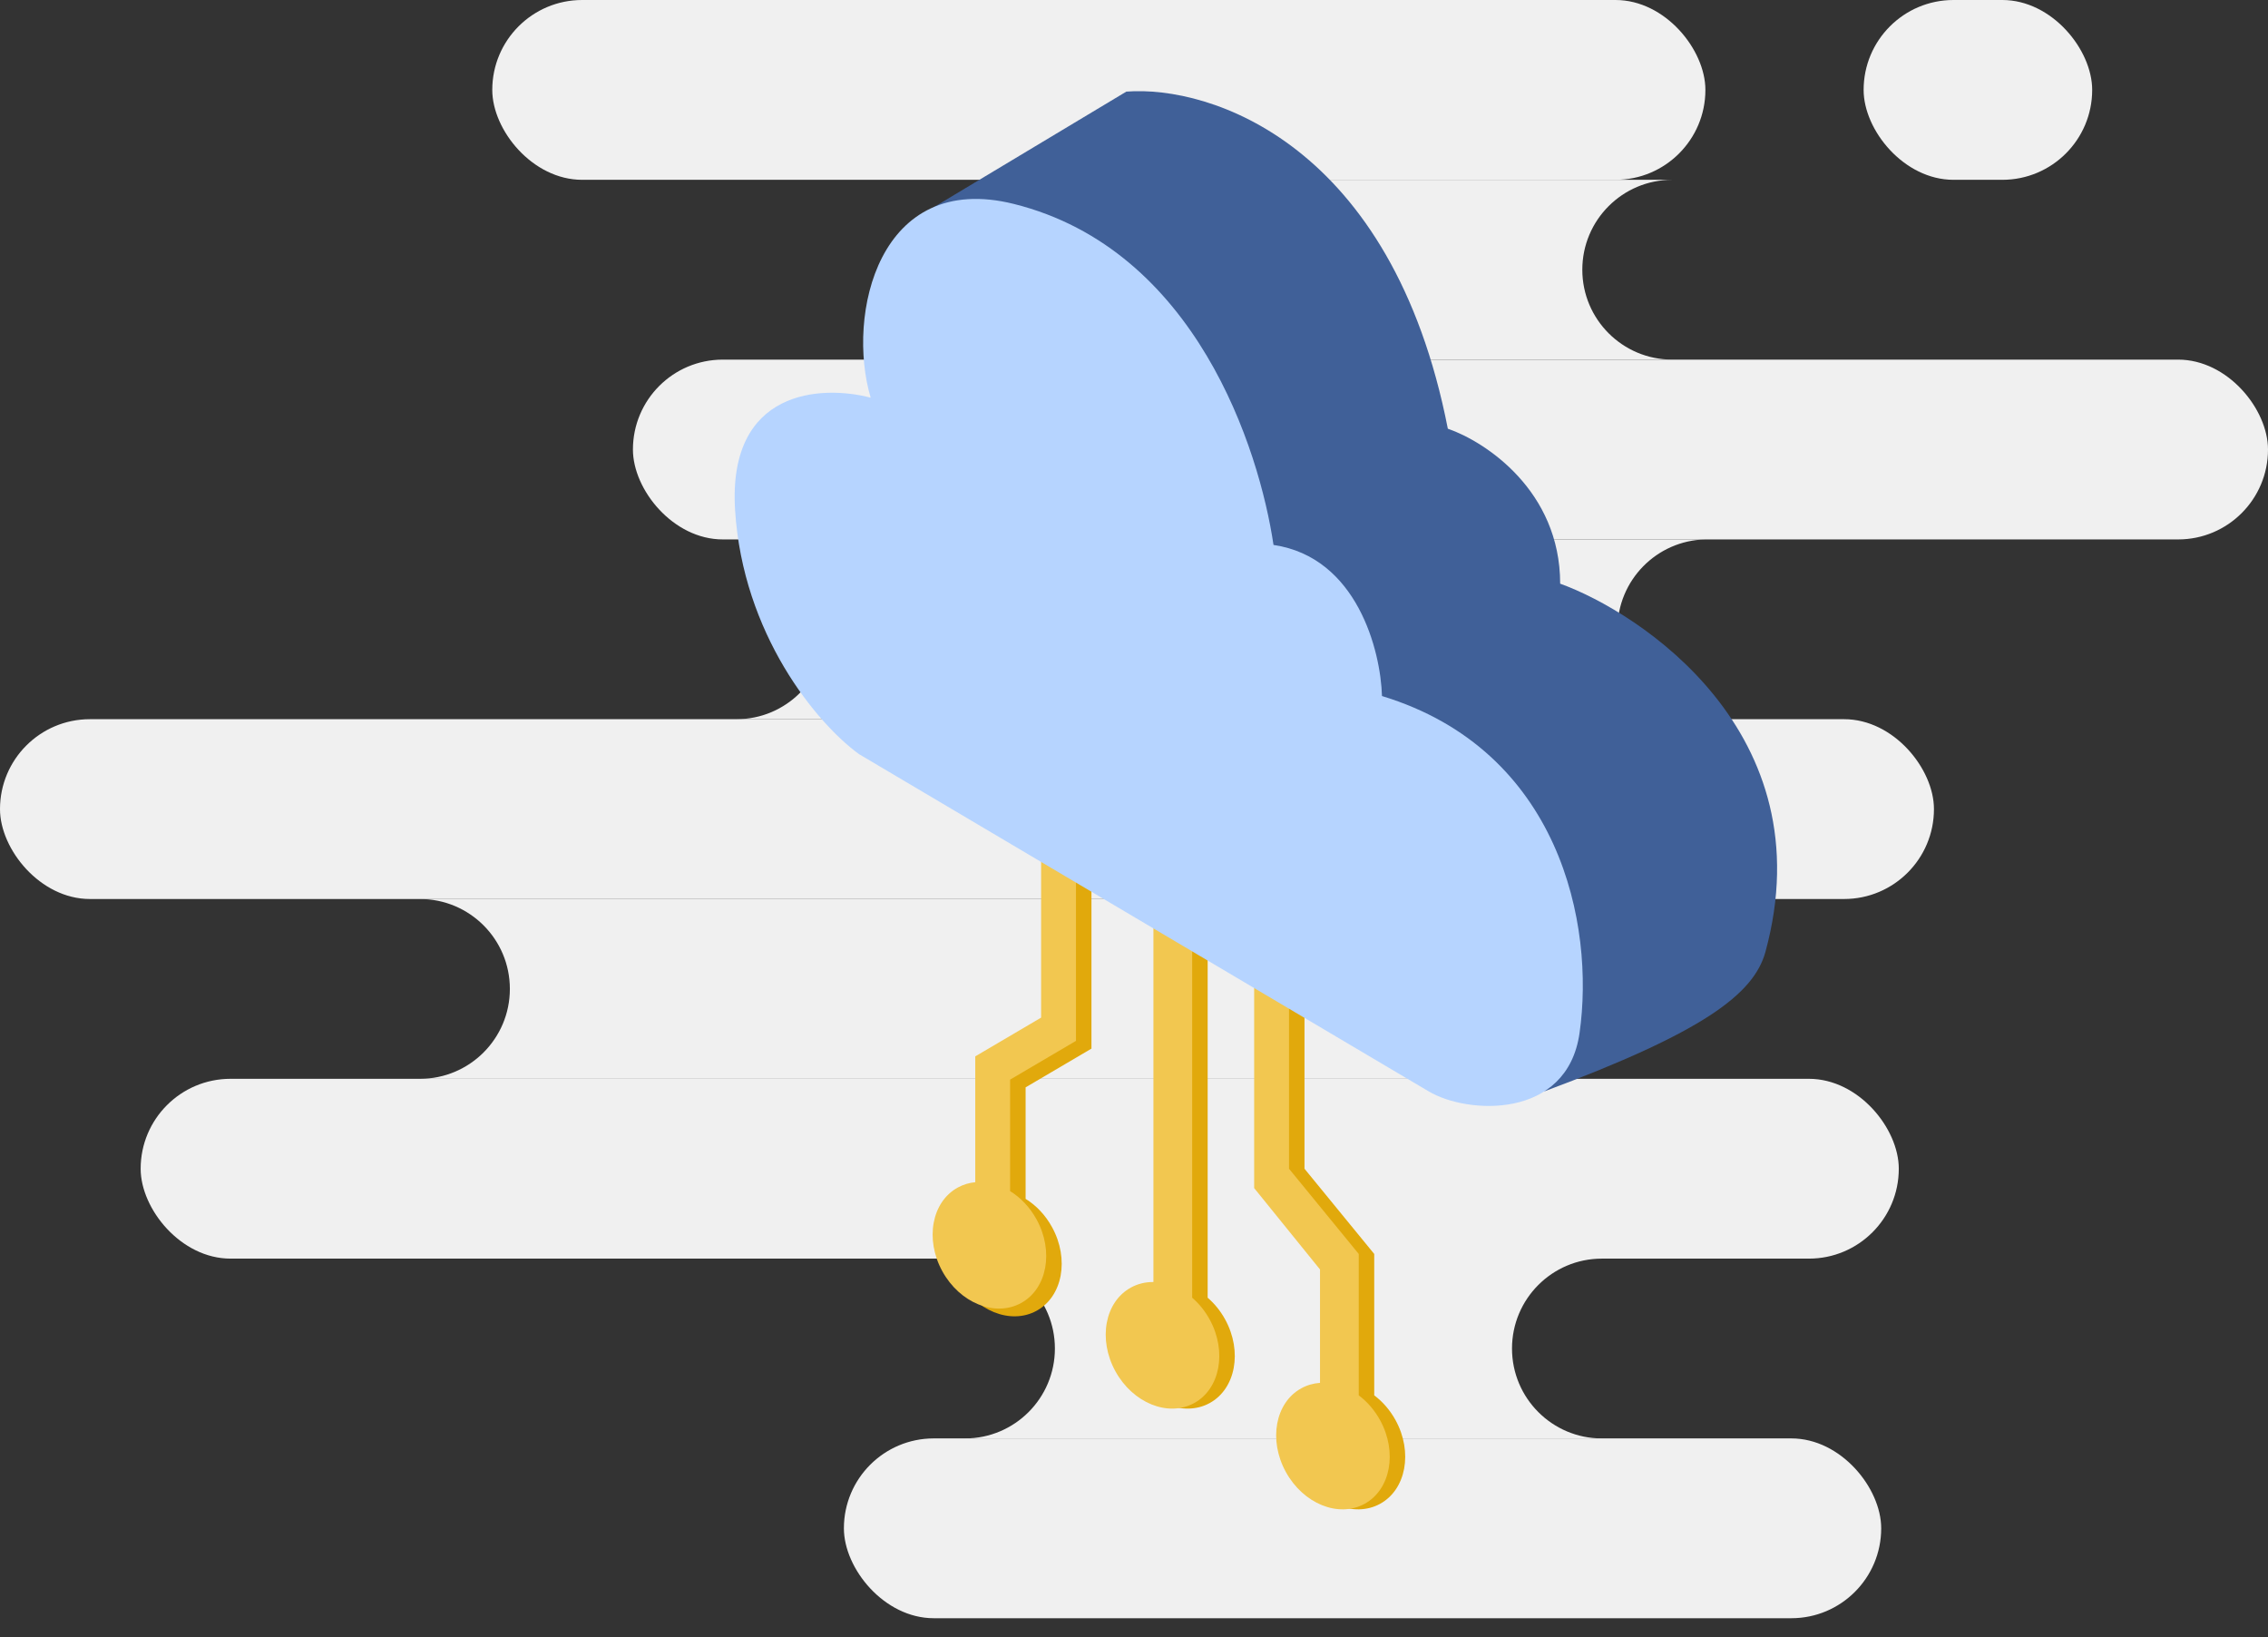 <svg width="115" height="83" viewBox="0 0 115 83" fill="none" xmlns="http://www.w3.org/2000/svg">
<rect x="0" y="0" width="115" height="83" fill="#333333" stroke="none"/>
<rect x="24.961" width="61.512" height="9.115" rx="4.557" fill="#F0F0F0"/>
<rect x="94.496" width="11.589" height="9.115" rx="4.557" fill="#F0F0F0"/>
<rect x="32.093" y="18.23" width="82.907" height="9.115" rx="4.557" fill="#F0F0F0"/>
<path fill-rule="evenodd" clip-rule="evenodd" d="M52.497 18.229H84.789C82.272 18.229 80.232 16.189 80.232 13.672C80.232 11.155 82.272 9.115 84.789 9.115H52.497C55.014 9.115 57.054 11.155 57.054 13.672C57.054 16.189 55.014 18.229 52.497 18.229Z" fill="#F0F0F0"/>
<rect x="98.062" y="45.573" width="98.062" height="9.115" rx="4.557" transform="rotate(-180 98.062 45.573)" fill="#F0F0F0"/>
<rect x="96.279" y="63.803" width="89.147" height="9.115" rx="4.557" transform="rotate(-180 96.279 63.803)" fill="#F0F0F0"/>
<rect x="95.387" y="82.032" width="52.597" height="9.115" rx="4.557" transform="rotate(-180 95.387 82.032)" fill="#F0F0F0"/>
<path fill-rule="evenodd" clip-rule="evenodd" d="M53.489 68.36C53.489 70.875 51.452 72.914 48.938 72.918L94.396 72.918C94.397 72.918 94.399 72.918 94.4 72.918L81.224 72.918C78.707 72.918 76.667 70.877 76.667 68.36C76.667 65.845 78.705 63.805 81.22 63.803L36.65 63.803L36.644 63.803L48.931 63.803C51.448 63.803 53.489 65.843 53.489 68.36Z" fill="#F0F0F0"/>
<path fill-rule="evenodd" clip-rule="evenodd" d="M86.472 27.345C86.439 27.344 86.405 27.344 86.372 27.344L28.626 27.344L28.622 27.344L37.341 27.344C39.858 27.344 41.898 29.384 41.898 31.901C41.898 34.418 39.858 36.459 37.341 36.459L86.372 36.459C86.405 36.459 86.439 36.458 86.472 36.457C84.001 36.404 82.014 34.385 82.014 31.901C82.014 29.418 84.001 27.398 86.472 27.345Z" fill="#F0F0F0"/>
<path fill-rule="evenodd" clip-rule="evenodd" d="M79.441 45.573L0.1 45.573L0.096 45.573L21.295 45.573C23.812 45.573 25.853 47.614 25.853 50.131C25.853 52.648 23.812 54.688 21.295 54.688L79.441 54.688C76.924 54.688 74.884 52.648 74.884 50.131C74.884 47.614 76.924 45.573 79.441 45.573Z" fill="#F0F0F0"/>
<path d="M57.111 4.644L47.291 10.536L47.094 25.856L78.323 55.318C86.337 52.332 88.929 50.408 89.519 48.247C92.552 37.125 83.103 31.029 79.109 29.588C79.109 24.874 75.312 22.387 73.413 21.732C70.585 7.276 61.367 4.317 57.111 4.644Z" fill="#406098"/>
<path fill-rule="evenodd" clip-rule="evenodd" d="M53.576 43.533V51.979L50.237 53.943V60.322C49.929 60.351 49.63 60.439 49.351 60.592C48.031 61.315 47.678 63.212 48.564 64.83C49.45 66.447 51.239 67.171 52.559 66.448C53.88 65.725 54.232 63.827 53.346 62.21C53.006 61.589 52.533 61.1 52.004 60.773V55.121L55.343 53.157V44.908L53.576 43.533Z" fill="#E1A90C"/>
<path fill-rule="evenodd" clip-rule="evenodd" d="M61.235 65.785C61.579 66.08 61.884 66.452 62.123 66.888C63.008 68.505 62.656 70.403 61.336 71.126C60.015 71.849 58.226 71.125 57.34 69.508C56.455 67.891 56.807 65.993 58.127 65.27C58.484 65.075 58.874 64.985 59.271 64.989V46.676L61.235 47.854V65.785Z" fill="#E1A90C"/>
<path fill-rule="evenodd" clip-rule="evenodd" d="M66.145 50.604V59.246L69.681 63.567V70.734C70.104 71.051 70.48 71.477 70.764 71.995C71.65 73.612 71.297 75.509 69.977 76.233C68.656 76.956 66.867 76.231 65.981 74.614C65.096 72.997 65.448 71.1 66.769 70.376C67.066 70.213 67.387 70.124 67.716 70.101V64.353L64.378 60.228V49.229L66.145 50.604Z" fill="#E1A90C"/>
<path fill-rule="evenodd" clip-rule="evenodd" d="M52.79 43.141V51.586L49.451 53.55V59.929C49.144 59.958 48.844 60.047 48.566 60.199C47.245 60.922 46.892 62.82 47.778 64.437C48.664 66.054 50.453 66.779 51.773 66.055C53.094 65.332 53.447 63.435 52.561 61.818C52.221 61.197 51.747 60.707 51.218 60.381V54.729L54.557 52.765V44.516L52.79 43.141Z" fill="#F2C750"/>
<path fill-rule="evenodd" clip-rule="evenodd" d="M60.45 65.785C60.793 66.08 61.098 66.452 61.337 66.888C62.223 68.505 61.87 70.403 60.55 71.126C59.229 71.849 57.44 71.125 56.554 69.508C55.669 67.891 56.021 65.993 57.342 65.27C57.698 65.075 58.088 64.985 58.485 64.989V46.676L60.45 47.854V65.785Z" fill="#F2C750"/>
<path fill-rule="evenodd" clip-rule="evenodd" d="M65.36 50.604V59.246L68.896 63.567V70.734C69.319 71.051 69.695 71.477 69.979 71.995C70.865 73.612 70.512 75.509 69.192 76.233C67.871 76.956 66.082 76.231 65.197 74.614C64.311 72.997 64.663 71.1 65.984 70.376C66.281 70.213 66.602 70.124 66.932 70.101V64.353L63.593 60.228V49.229L65.36 50.604Z" fill="#F2C750"/>
<path d="M37.273 25.856C36.89 19.722 41.66 19.506 44.148 20.16C42.904 15.97 44.54 8.621 51.415 10.34C60.646 12.648 63.854 22.779 64.574 27.624C68.817 28.252 70.008 32.992 70.074 35.284C79.109 38.034 80.876 46.872 80.091 52.371C79.462 56.771 74.395 56.496 72.431 55.318L43.558 38.23C41.398 36.659 37.666 32.141 37.273 25.856Z" fill="#B6D4FF"/>
</svg>
